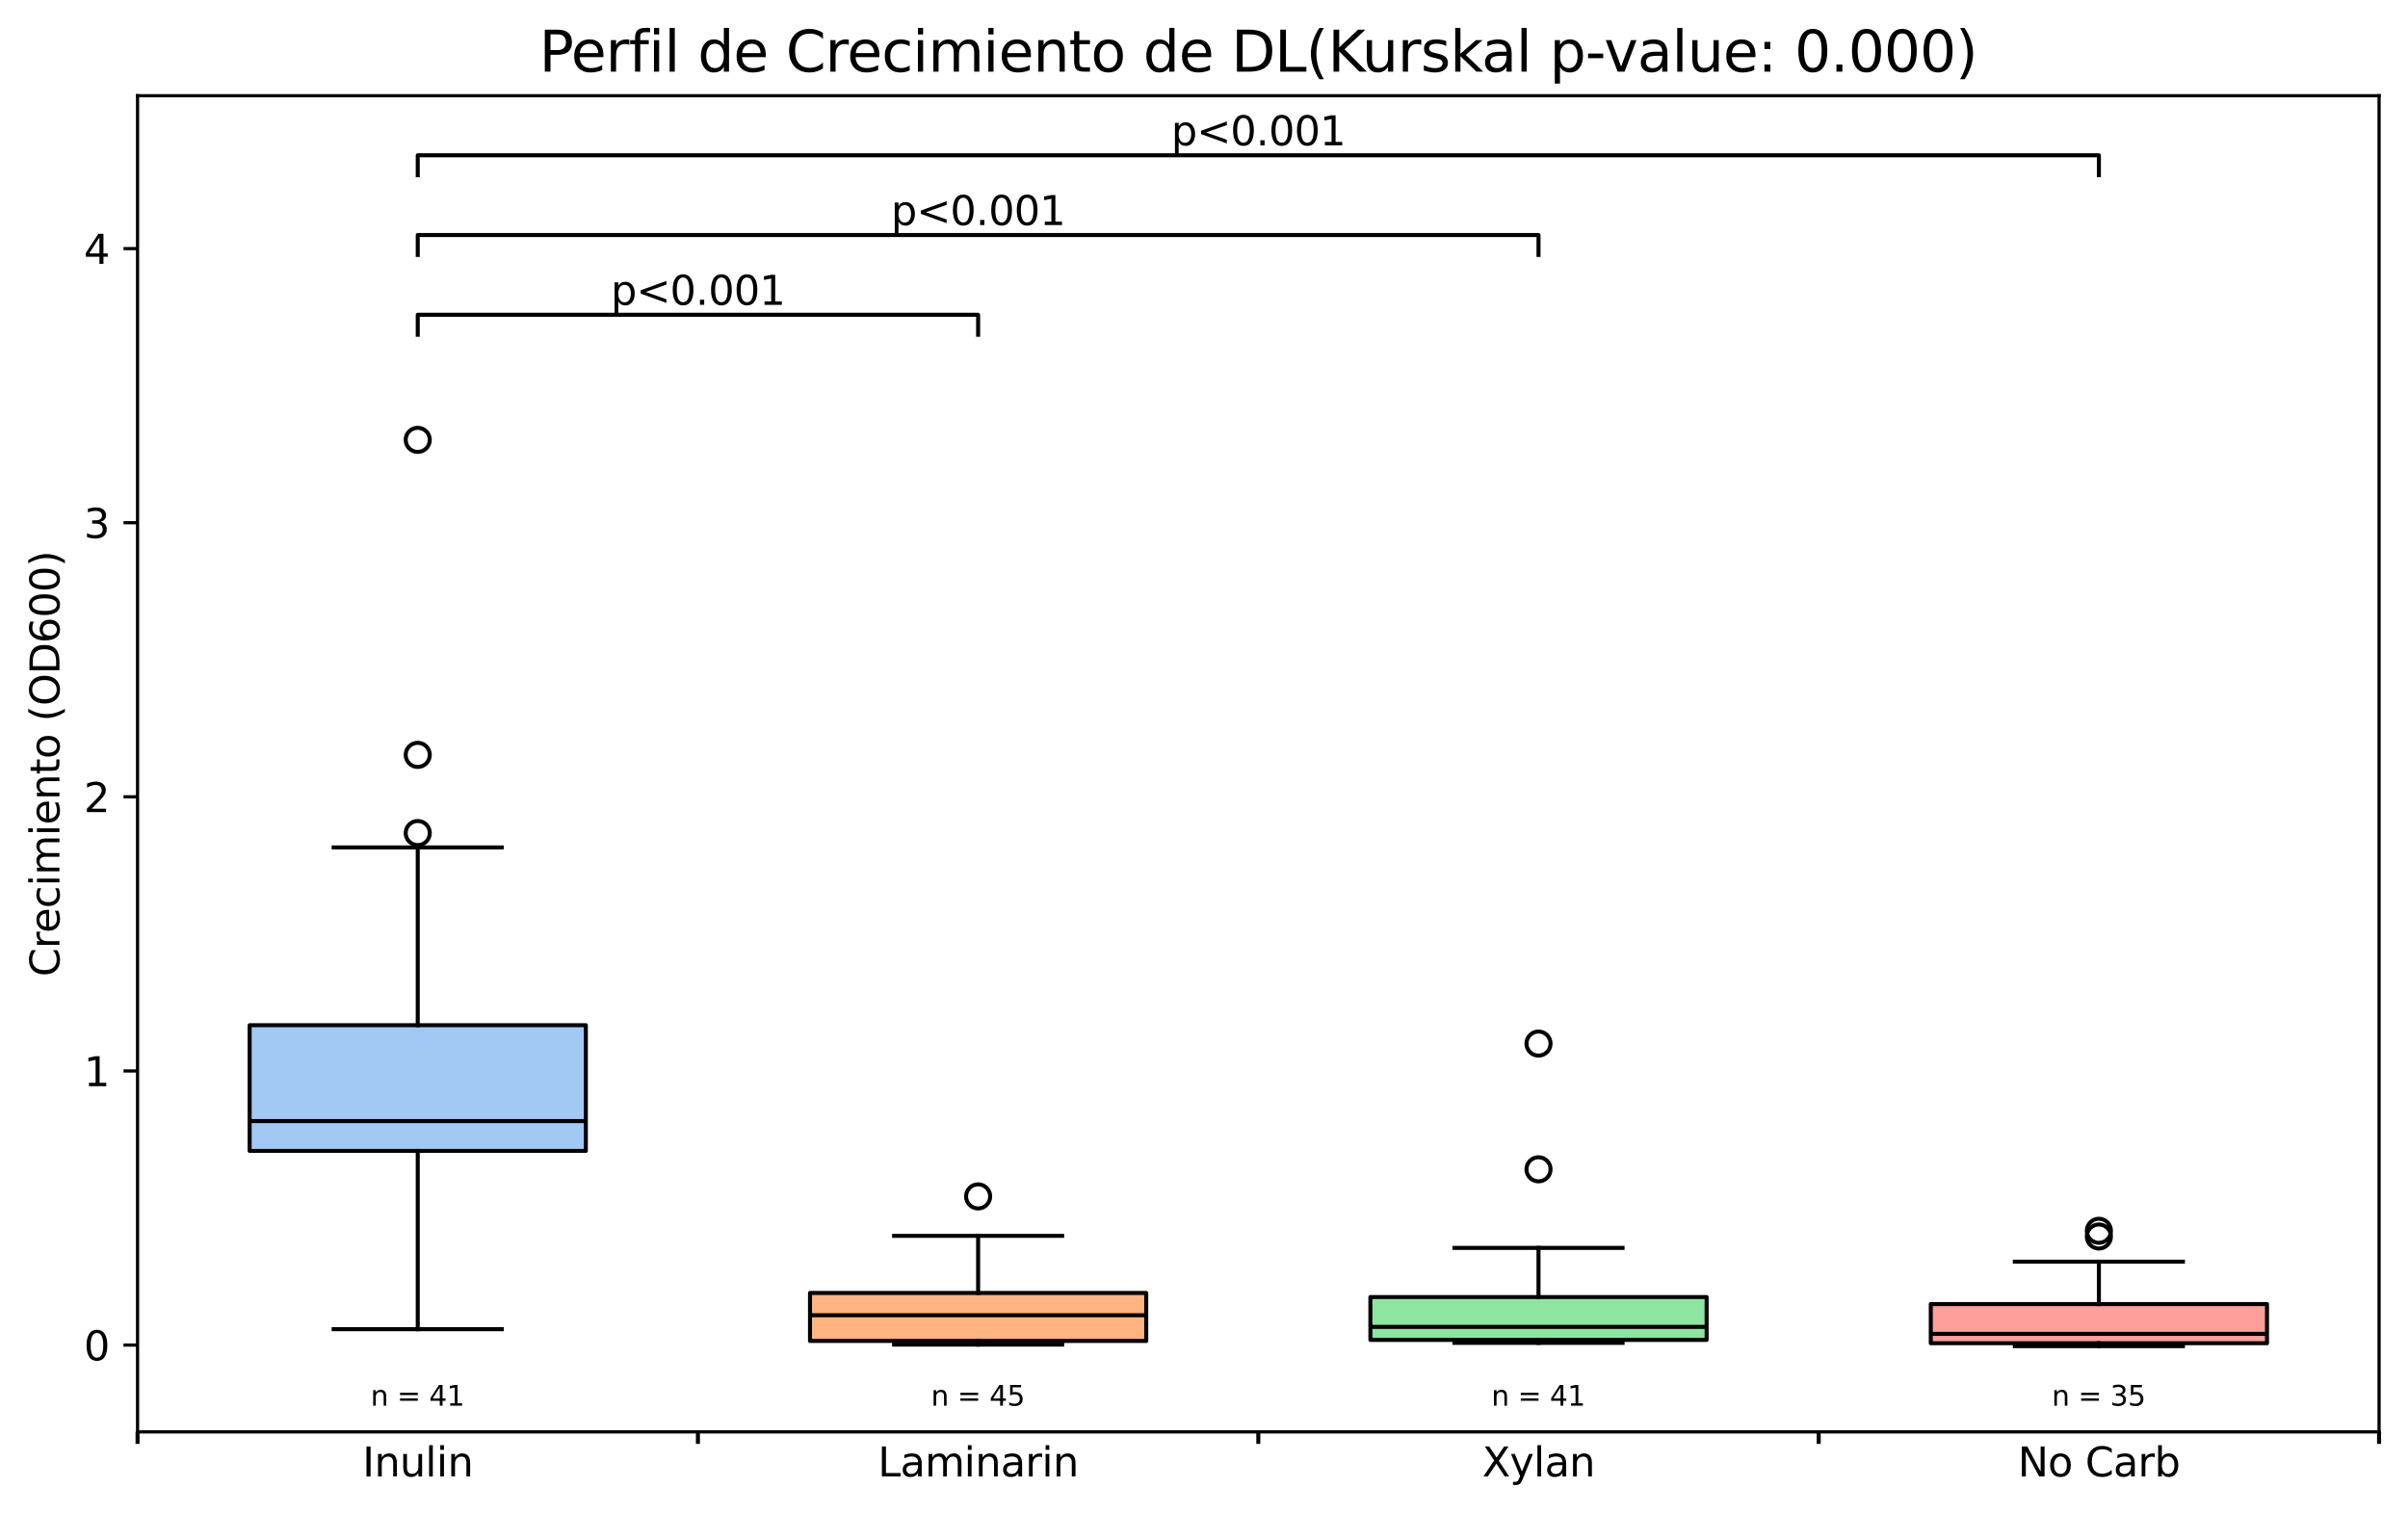 <?xml version="1.0" encoding="utf-8" standalone="no"?>
<!DOCTYPE svg PUBLIC "-//W3C//DTD SVG 1.1//EN"
  "http://www.w3.org/Graphics/SVG/1.1/DTD/svg11.dtd">
<svg xmlns:xlink="http://www.w3.org/1999/xlink" width="599.441pt" height="376.856pt" viewBox="0 0 599.441 376.856" xmlns="http://www.w3.org/2000/svg" version="1.1">
 <defs>
  <style type="text/css">*{stroke-linejoin: round; stroke-linecap: butt}</style>
 </defs>
 <g id="figure_1">
  <g id="patch_1">
   <path d="M 0 376.856 
L 599.441 376.856 
L 599.441 0 
L 0 0 
z
" style="fill: #ffffff"/>
  </g>
  <g id="axes_1">
   <g id="patch_2">
    <path d="M 34.241 356.478 
L 592.241 356.478 
L 592.241 23.838 
L 34.241 23.838 
z
" style="fill: #ffffff"/>
   </g>
   <g id="matplotlib.axis_1">
    <g id="xtick_1">
     <g id="line2d_1"/>
     <g id="text_1">
      <!-- Inulin -->
      <g transform="translate(90.231 367.576) scale(0.1 -0.1)">
       <defs>
        <path id="DejaVuSans-49" d="M 628 4666 
L 1259 4666 
L 1259 0 
L 628 0 
L 628 4666 
z
" transform="scale(0.016)"/>
        <path id="DejaVuSans-6e" d="M 3513 2113 
L 3513 0 
L 2938 0 
L 2938 2094 
Q 2938 2591 2744 2837 
Q 2550 3084 2163 3084 
Q 1697 3084 1428 2787 
Q 1159 2491 1159 1978 
L 1159 0 
L 581 0 
L 581 3500 
L 1159 3500 
L 1159 2956 
Q 1366 3272 1645 3428 
Q 1925 3584 2291 3584 
Q 2894 3584 3203 3211 
Q 3513 2838 3513 2113 
z
" transform="scale(0.016)"/>
        <path id="DejaVuSans-75" d="M 544 1381 
L 544 3500 
L 1119 3500 
L 1119 1403 
Q 1119 906 1312 657 
Q 1506 409 1894 409 
Q 2359 409 2629 706 
Q 2900 1003 2900 1516 
L 2900 3500 
L 3475 3500 
L 3475 0 
L 2900 0 
L 2900 538 
Q 2691 219 2414 64 
Q 2138 -91 1772 -91 
Q 1169 -91 856 284 
Q 544 659 544 1381 
z
M 1991 3584 
L 1991 3584 
z
" transform="scale(0.016)"/>
        <path id="DejaVuSans-6c" d="M 603 4863 
L 1178 4863 
L 1178 0 
L 603 0 
L 603 4863 
z
" transform="scale(0.016)"/>
        <path id="DejaVuSans-69" d="M 603 3500 
L 1178 3500 
L 1178 0 
L 603 0 
L 603 3500 
z
M 603 4863 
L 1178 4863 
L 1178 4134 
L 603 4134 
L 603 4863 
z
" transform="scale(0.016)"/>
       </defs>
       <use xlink:href="#DejaVuSans-49"/>
       <use xlink:href="#DejaVuSans-6e" transform="translate(29.492 0)"/>
       <use xlink:href="#DejaVuSans-75" transform="translate(92.871 0)"/>
       <use xlink:href="#DejaVuSans-6c" transform="translate(156.25 0)"/>
       <use xlink:href="#DejaVuSans-69" transform="translate(184.033 0)"/>
       <use xlink:href="#DejaVuSans-6e" transform="translate(211.816 0)"/>
      </g>
     </g>
    </g>
    <g id="xtick_2">
     <g id="line2d_2"/>
     <g id="text_2">
      <!-- Laminarin -->
      <g transform="translate(218.535 367.576) scale(0.1 -0.1)">
       <defs>
        <path id="DejaVuSans-4c" d="M 628 4666 
L 1259 4666 
L 1259 531 
L 3531 531 
L 3531 0 
L 628 0 
L 628 4666 
z
" transform="scale(0.016)"/>
        <path id="DejaVuSans-61" d="M 2194 1759 
Q 1497 1759 1228 1600 
Q 959 1441 959 1056 
Q 959 750 1161 570 
Q 1363 391 1709 391 
Q 2188 391 2477 730 
Q 2766 1069 2766 1631 
L 2766 1759 
L 2194 1759 
z
M 3341 1997 
L 3341 0 
L 2766 0 
L 2766 531 
Q 2569 213 2275 61 
Q 1981 -91 1556 -91 
Q 1019 -91 701 211 
Q 384 513 384 1019 
Q 384 1609 779 1909 
Q 1175 2209 1959 2209 
L 2766 2209 
L 2766 2266 
Q 2766 2663 2505 2880 
Q 2244 3097 1772 3097 
Q 1472 3097 1187 3025 
Q 903 2953 641 2809 
L 641 3341 
Q 956 3463 1253 3523 
Q 1550 3584 1831 3584 
Q 2591 3584 2966 3190 
Q 3341 2797 3341 1997 
z
" transform="scale(0.016)"/>
        <path id="DejaVuSans-6d" d="M 3328 2828 
Q 3544 3216 3844 3400 
Q 4144 3584 4550 3584 
Q 5097 3584 5394 3201 
Q 5691 2819 5691 2113 
L 5691 0 
L 5113 0 
L 5113 2094 
Q 5113 2597 4934 2840 
Q 4756 3084 4391 3084 
Q 3944 3084 3684 2787 
Q 3425 2491 3425 1978 
L 3425 0 
L 2847 0 
L 2847 2094 
Q 2847 2600 2669 2842 
Q 2491 3084 2119 3084 
Q 1678 3084 1418 2786 
Q 1159 2488 1159 1978 
L 1159 0 
L 581 0 
L 581 3500 
L 1159 3500 
L 1159 2956 
Q 1356 3278 1631 3431 
Q 1906 3584 2284 3584 
Q 2666 3584 2933 3390 
Q 3200 3197 3328 2828 
z
" transform="scale(0.016)"/>
        <path id="DejaVuSans-72" d="M 2631 2963 
Q 2534 3019 2420 3045 
Q 2306 3072 2169 3072 
Q 1681 3072 1420 2755 
Q 1159 2438 1159 1844 
L 1159 0 
L 581 0 
L 581 3500 
L 1159 3500 
L 1159 2956 
Q 1341 3275 1631 3429 
Q 1922 3584 2338 3584 
Q 2397 3584 2469 3576 
Q 2541 3569 2628 3553 
L 2631 2963 
z
" transform="scale(0.016)"/>
       </defs>
       <use xlink:href="#DejaVuSans-4c"/>
       <use xlink:href="#DejaVuSans-61" transform="translate(55.713 0)"/>
       <use xlink:href="#DejaVuSans-6d" transform="translate(116.992 0)"/>
       <use xlink:href="#DejaVuSans-69" transform="translate(214.404 0)"/>
       <use xlink:href="#DejaVuSans-6e" transform="translate(242.188 0)"/>
       <use xlink:href="#DejaVuSans-61" transform="translate(305.566 0)"/>
       <use xlink:href="#DejaVuSans-72" transform="translate(366.846 0)"/>
       <use xlink:href="#DejaVuSans-69" transform="translate(407.959 0)"/>
       <use xlink:href="#DejaVuSans-6e" transform="translate(435.742 0)"/>
      </g>
     </g>
    </g>
    <g id="xtick_3">
     <g id="line2d_3"/>
     <g id="text_3">
      <!-- Xylan -->
      <g transform="translate(368.984 367.576) scale(0.1 -0.1)">
       <defs>
        <path id="DejaVuSans-58" d="M 403 4666 
L 1081 4666 
L 2241 2931 
L 3406 4666 
L 4084 4666 
L 2584 2425 
L 4184 0 
L 3506 0 
L 2194 1984 
L 872 0 
L 191 0 
L 1856 2491 
L 403 4666 
z
" transform="scale(0.016)"/>
        <path id="DejaVuSans-79" d="M 2059 -325 
Q 1816 -950 1584 -1140 
Q 1353 -1331 966 -1331 
L 506 -1331 
L 506 -850 
L 844 -850 
Q 1081 -850 1212 -737 
Q 1344 -625 1503 -206 
L 1606 56 
L 191 3500 
L 800 3500 
L 1894 763 
L 2988 3500 
L 3597 3500 
L 2059 -325 
z
" transform="scale(0.016)"/>
       </defs>
       <use xlink:href="#DejaVuSans-58"/>
       <use xlink:href="#DejaVuSans-79" transform="translate(68.506 0)"/>
       <use xlink:href="#DejaVuSans-6c" transform="translate(127.686 0)"/>
       <use xlink:href="#DejaVuSans-61" transform="translate(155.469 0)"/>
       <use xlink:href="#DejaVuSans-6e" transform="translate(216.748 0)"/>
      </g>
     </g>
    </g>
    <g id="xtick_4">
     <g id="line2d_4"/>
     <g id="text_4">
      <!-- No Carb -->
      <g transform="translate(502.316 367.576) scale(0.1 -0.1)">
       <defs>
        <path id="DejaVuSans-4e" d="M 628 4666 
L 1478 4666 
L 3547 763 
L 3547 4666 
L 4159 4666 
L 4159 0 
L 3309 0 
L 1241 3903 
L 1241 0 
L 628 0 
L 628 4666 
z
" transform="scale(0.016)"/>
        <path id="DejaVuSans-6f" d="M 1959 3097 
Q 1497 3097 1228 2736 
Q 959 2375 959 1747 
Q 959 1119 1226 758 
Q 1494 397 1959 397 
Q 2419 397 2687 759 
Q 2956 1122 2956 1747 
Q 2956 2369 2687 2733 
Q 2419 3097 1959 3097 
z
M 1959 3584 
Q 2709 3584 3137 3096 
Q 3566 2609 3566 1747 
Q 3566 888 3137 398 
Q 2709 -91 1959 -91 
Q 1206 -91 779 398 
Q 353 888 353 1747 
Q 353 2609 779 3096 
Q 1206 3584 1959 3584 
z
" transform="scale(0.016)"/>
        <path id="DejaVuSans-20" transform="scale(0.016)"/>
        <path id="DejaVuSans-43" d="M 4122 4306 
L 4122 3641 
Q 3803 3938 3442 4084 
Q 3081 4231 2675 4231 
Q 1875 4231 1450 3742 
Q 1025 3253 1025 2328 
Q 1025 1406 1450 917 
Q 1875 428 2675 428 
Q 3081 428 3442 575 
Q 3803 722 4122 1019 
L 4122 359 
Q 3791 134 3420 21 
Q 3050 -91 2638 -91 
Q 1578 -91 968 557 
Q 359 1206 359 2328 
Q 359 3453 968 4101 
Q 1578 4750 2638 4750 
Q 3056 4750 3426 4639 
Q 3797 4528 4122 4306 
z
" transform="scale(0.016)"/>
        <path id="DejaVuSans-62" d="M 3116 1747 
Q 3116 2381 2855 2742 
Q 2594 3103 2138 3103 
Q 1681 3103 1420 2742 
Q 1159 2381 1159 1747 
Q 1159 1113 1420 752 
Q 1681 391 2138 391 
Q 2594 391 2855 752 
Q 3116 1113 3116 1747 
z
M 1159 2969 
Q 1341 3281 1617 3432 
Q 1894 3584 2278 3584 
Q 2916 3584 3314 3078 
Q 3713 2572 3713 1747 
Q 3713 922 3314 415 
Q 2916 -91 2278 -91 
Q 1894 -91 1617 61 
Q 1341 213 1159 525 
L 1159 0 
L 581 0 
L 581 4863 
L 1159 4863 
L 1159 2969 
z
" transform="scale(0.016)"/>
       </defs>
       <use xlink:href="#DejaVuSans-4e"/>
       <use xlink:href="#DejaVuSans-6f" transform="translate(74.805 0)"/>
       <use xlink:href="#DejaVuSans-20" transform="translate(135.986 0)"/>
       <use xlink:href="#DejaVuSans-43" transform="translate(167.773 0)"/>
       <use xlink:href="#DejaVuSans-61" transform="translate(237.598 0)"/>
       <use xlink:href="#DejaVuSans-72" transform="translate(298.877 0)"/>
       <use xlink:href="#DejaVuSans-62" transform="translate(339.99 0)"/>
      </g>
     </g>
    </g>
    <g id="xtick_5">
     <g id="line2d_5">
      <defs>
       <path id="m1c78beb618" d="M 0 0 
L 0 3 
" style="stroke: #000000"/>
      </defs>
      <g>
       <use xlink:href="#m1c78beb618" x="34.241" y="356.478" style="stroke: #000000"/>
      </g>
     </g>
    </g>
    <g id="xtick_6">
     <g id="line2d_6">
      <g>
       <use xlink:href="#m1c78beb618" x="173.741" y="356.478" style="stroke: #000000"/>
      </g>
     </g>
    </g>
    <g id="xtick_7">
     <g id="line2d_7">
      <g>
       <use xlink:href="#m1c78beb618" x="313.241" y="356.478" style="stroke: #000000"/>
      </g>
     </g>
    </g>
    <g id="xtick_8">
     <g id="line2d_8">
      <g>
       <use xlink:href="#m1c78beb618" x="452.741" y="356.478" style="stroke: #000000"/>
      </g>
     </g>
    </g>
    <g id="xtick_9">
     <g id="line2d_9">
      <g>
       <use xlink:href="#m1c78beb618" x="592.241" y="356.478" style="stroke: #000000"/>
      </g>
     </g>
    </g>
   </g>
   <g id="matplotlib.axis_2">
    <g id="ytick_1">
     <g id="line2d_10">
      <defs>
       <path id="m67ec227c82" d="M 0 0 
L -3.5 0 
" style="stroke: #000000; stroke-width: 0.8"/>
      </defs>
      <g>
       <use xlink:href="#m67ec227c82" x="34.241" y="334.871" style="stroke: #000000; stroke-width: 0.8"/>
      </g>
     </g>
     <g id="text_5">
      <!-- 0 -->
      <g transform="translate(20.878 338.67) scale(0.1 -0.1)">
       <defs>
        <path id="DejaVuSans-30" d="M 2034 4250 
Q 1547 4250 1301 3770 
Q 1056 3291 1056 2328 
Q 1056 1369 1301 889 
Q 1547 409 2034 409 
Q 2525 409 2770 889 
Q 3016 1369 3016 2328 
Q 3016 3291 2770 3770 
Q 2525 4250 2034 4250 
z
M 2034 4750 
Q 2819 4750 3233 4129 
Q 3647 3509 3647 2328 
Q 3647 1150 3233 529 
Q 2819 -91 2034 -91 
Q 1250 -91 836 529 
Q 422 1150 422 2328 
Q 422 3509 836 4129 
Q 1250 4750 2034 4750 
z
" transform="scale(0.016)"/>
       </defs>
       <use xlink:href="#DejaVuSans-30"/>
      </g>
     </g>
    </g>
    <g id="ytick_2">
     <g id="line2d_11">
      <g>
       <use xlink:href="#m67ec227c82" x="34.241" y="266.625" style="stroke: #000000; stroke-width: 0.8"/>
      </g>
     </g>
     <g id="text_6">
      <!-- 1 -->
      <g transform="translate(20.878 270.425) scale(0.1 -0.1)">
       <defs>
        <path id="DejaVuSans-31" d="M 794 531 
L 1825 531 
L 1825 4091 
L 703 3866 
L 703 4441 
L 1819 4666 
L 2450 4666 
L 2450 531 
L 3481 531 
L 3481 0 
L 794 0 
L 794 531 
z
" transform="scale(0.016)"/>
       </defs>
       <use xlink:href="#DejaVuSans-31"/>
      </g>
     </g>
    </g>
    <g id="ytick_3">
     <g id="line2d_12">
      <g>
       <use xlink:href="#m67ec227c82" x="34.241" y="198.38" style="stroke: #000000; stroke-width: 0.8"/>
      </g>
     </g>
     <g id="text_7">
      <!-- 2 -->
      <g transform="translate(20.878 202.18) scale(0.1 -0.1)">
       <defs>
        <path id="DejaVuSans-32" d="M 1228 531 
L 3431 531 
L 3431 0 
L 469 0 
L 469 531 
Q 828 903 1448 1529 
Q 2069 2156 2228 2338 
Q 2531 2678 2651 2914 
Q 2772 3150 2772 3378 
Q 2772 3750 2511 3984 
Q 2250 4219 1831 4219 
Q 1534 4219 1204 4116 
Q 875 4013 500 3803 
L 500 4441 
Q 881 4594 1212 4672 
Q 1544 4750 1819 4750 
Q 2544 4750 2975 4387 
Q 3406 4025 3406 3419 
Q 3406 3131 3298 2873 
Q 3191 2616 2906 2266 
Q 2828 2175 2409 1742 
Q 1991 1309 1228 531 
z
" transform="scale(0.016)"/>
       </defs>
       <use xlink:href="#DejaVuSans-32"/>
      </g>
     </g>
    </g>
    <g id="ytick_4">
     <g id="line2d_13">
      <g>
       <use xlink:href="#m67ec227c82" x="34.241" y="130.135" style="stroke: #000000; stroke-width: 0.8"/>
      </g>
     </g>
     <g id="text_8">
      <!-- 3 -->
      <g transform="translate(20.878 133.934) scale(0.1 -0.1)">
       <defs>
        <path id="DejaVuSans-33" d="M 2597 2516 
Q 3050 2419 3304 2112 
Q 3559 1806 3559 1356 
Q 3559 666 3084 287 
Q 2609 -91 1734 -91 
Q 1441 -91 1130 -33 
Q 819 25 488 141 
L 488 750 
Q 750 597 1062 519 
Q 1375 441 1716 441 
Q 2309 441 2620 675 
Q 2931 909 2931 1356 
Q 2931 1769 2642 2001 
Q 2353 2234 1838 2234 
L 1294 2234 
L 1294 2753 
L 1863 2753 
Q 2328 2753 2575 2939 
Q 2822 3125 2822 3475 
Q 2822 3834 2567 4026 
Q 2313 4219 1838 4219 
Q 1578 4219 1281 4162 
Q 984 4106 628 3988 
L 628 4550 
Q 988 4650 1302 4700 
Q 1616 4750 1894 4750 
Q 2613 4750 3031 4423 
Q 3450 4097 3450 3541 
Q 3450 3153 3228 2886 
Q 3006 2619 2597 2516 
z
" transform="scale(0.016)"/>
       </defs>
       <use xlink:href="#DejaVuSans-33"/>
      </g>
     </g>
    </g>
    <g id="ytick_5">
     <g id="line2d_14">
      <g>
       <use xlink:href="#m67ec227c82" x="34.241" y="61.89" style="stroke: #000000; stroke-width: 0.8"/>
      </g>
     </g>
     <g id="text_9">
      <!-- 4 -->
      <g transform="translate(20.878 65.689) scale(0.1 -0.1)">
       <defs>
        <path id="DejaVuSans-34" d="M 2419 4116 
L 825 1625 
L 2419 1625 
L 2419 4116 
z
M 2253 4666 
L 3047 4666 
L 3047 1625 
L 3713 1625 
L 3713 1100 
L 3047 1100 
L 3047 0 
L 2419 0 
L 2419 1100 
L 313 1100 
L 313 1709 
L 2253 4666 
z
" transform="scale(0.016)"/>
       </defs>
       <use xlink:href="#DejaVuSans-34"/>
      </g>
     </g>
    </g>
    <g id="text_10">
     <!-- Crecimiento (OD600) -->
     <g transform="translate(14.798 243.152) rotate(-90) scale(0.1 -0.1)">
      <defs>
       <path id="DejaVuSans-65" d="M 3597 1894 
L 3597 1613 
L 953 1613 
Q 991 1019 1311 708 
Q 1631 397 2203 397 
Q 2534 397 2845 478 
Q 3156 559 3463 722 
L 3463 178 
Q 3153 47 2828 -22 
Q 2503 -91 2169 -91 
Q 1331 -91 842 396 
Q 353 884 353 1716 
Q 353 2575 817 3079 
Q 1281 3584 2069 3584 
Q 2775 3584 3186 3129 
Q 3597 2675 3597 1894 
z
M 3022 2063 
Q 3016 2534 2758 2815 
Q 2500 3097 2075 3097 
Q 1594 3097 1305 2825 
Q 1016 2553 972 2059 
L 3022 2063 
z
" transform="scale(0.016)"/>
       <path id="DejaVuSans-63" d="M 3122 3366 
L 3122 2828 
Q 2878 2963 2633 3030 
Q 2388 3097 2138 3097 
Q 1578 3097 1268 2742 
Q 959 2388 959 1747 
Q 959 1106 1268 751 
Q 1578 397 2138 397 
Q 2388 397 2633 464 
Q 2878 531 3122 666 
L 3122 134 
Q 2881 22 2623 -34 
Q 2366 -91 2075 -91 
Q 1284 -91 818 406 
Q 353 903 353 1747 
Q 353 2603 823 3093 
Q 1294 3584 2113 3584 
Q 2378 3584 2631 3529 
Q 2884 3475 3122 3366 
z
" transform="scale(0.016)"/>
       <path id="DejaVuSans-74" d="M 1172 4494 
L 1172 3500 
L 2356 3500 
L 2356 3053 
L 1172 3053 
L 1172 1153 
Q 1172 725 1289 603 
Q 1406 481 1766 481 
L 2356 481 
L 2356 0 
L 1766 0 
Q 1100 0 847 248 
Q 594 497 594 1153 
L 594 3053 
L 172 3053 
L 172 3500 
L 594 3500 
L 594 4494 
L 1172 4494 
z
" transform="scale(0.016)"/>
       <path id="DejaVuSans-28" d="M 1984 4856 
Q 1566 4138 1362 3434 
Q 1159 2731 1159 2009 
Q 1159 1288 1364 580 
Q 1569 -128 1984 -844 
L 1484 -844 
Q 1016 -109 783 600 
Q 550 1309 550 2009 
Q 550 2706 781 3412 
Q 1013 4119 1484 4856 
L 1984 4856 
z
" transform="scale(0.016)"/>
       <path id="DejaVuSans-4f" d="M 2522 4238 
Q 1834 4238 1429 3725 
Q 1025 3213 1025 2328 
Q 1025 1447 1429 934 
Q 1834 422 2522 422 
Q 3209 422 3611 934 
Q 4013 1447 4013 2328 
Q 4013 3213 3611 3725 
Q 3209 4238 2522 4238 
z
M 2522 4750 
Q 3503 4750 4090 4092 
Q 4678 3434 4678 2328 
Q 4678 1225 4090 567 
Q 3503 -91 2522 -91 
Q 1538 -91 948 565 
Q 359 1222 359 2328 
Q 359 3434 948 4092 
Q 1538 4750 2522 4750 
z
" transform="scale(0.016)"/>
       <path id="DejaVuSans-44" d="M 1259 4147 
L 1259 519 
L 2022 519 
Q 2988 519 3436 956 
Q 3884 1394 3884 2338 
Q 3884 3275 3436 3711 
Q 2988 4147 2022 4147 
L 1259 4147 
z
M 628 4666 
L 1925 4666 
Q 3281 4666 3915 4102 
Q 4550 3538 4550 2338 
Q 4550 1131 3912 565 
Q 3275 0 1925 0 
L 628 0 
L 628 4666 
z
" transform="scale(0.016)"/>
       <path id="DejaVuSans-36" d="M 2113 2584 
Q 1688 2584 1439 2293 
Q 1191 2003 1191 1497 
Q 1191 994 1439 701 
Q 1688 409 2113 409 
Q 2538 409 2786 701 
Q 3034 994 3034 1497 
Q 3034 2003 2786 2293 
Q 2538 2584 2113 2584 
z
M 3366 4563 
L 3366 3988 
Q 3128 4100 2886 4159 
Q 2644 4219 2406 4219 
Q 1781 4219 1451 3797 
Q 1122 3375 1075 2522 
Q 1259 2794 1537 2939 
Q 1816 3084 2150 3084 
Q 2853 3084 3261 2657 
Q 3669 2231 3669 1497 
Q 3669 778 3244 343 
Q 2819 -91 2113 -91 
Q 1303 -91 875 529 
Q 447 1150 447 2328 
Q 447 3434 972 4092 
Q 1497 4750 2381 4750 
Q 2619 4750 2861 4703 
Q 3103 4656 3366 4563 
z
" transform="scale(0.016)"/>
       <path id="DejaVuSans-29" d="M 513 4856 
L 1013 4856 
Q 1481 4119 1714 3412 
Q 1947 2706 1947 2009 
Q 1947 1309 1714 600 
Q 1481 -109 1013 -844 
L 513 -844 
Q 928 -128 1133 580 
Q 1338 1288 1338 2009 
Q 1338 2731 1133 3434 
Q 928 4138 513 4856 
z
" transform="scale(0.016)"/>
      </defs>
      <use xlink:href="#DejaVuSans-43"/>
      <use xlink:href="#DejaVuSans-72" transform="translate(69.824 0)"/>
      <use xlink:href="#DejaVuSans-65" transform="translate(108.688 0)"/>
      <use xlink:href="#DejaVuSans-63" transform="translate(170.211 0)"/>
      <use xlink:href="#DejaVuSans-69" transform="translate(225.191 0)"/>
      <use xlink:href="#DejaVuSans-6d" transform="translate(252.975 0)"/>
      <use xlink:href="#DejaVuSans-69" transform="translate(350.387 0)"/>
      <use xlink:href="#DejaVuSans-65" transform="translate(378.17 0)"/>
      <use xlink:href="#DejaVuSans-6e" transform="translate(439.693 0)"/>
      <use xlink:href="#DejaVuSans-74" transform="translate(503.072 0)"/>
      <use xlink:href="#DejaVuSans-6f" transform="translate(542.281 0)"/>
      <use xlink:href="#DejaVuSans-20" transform="translate(603.463 0)"/>
      <use xlink:href="#DejaVuSans-28" transform="translate(635.25 0)"/>
      <use xlink:href="#DejaVuSans-4f" transform="translate(674.264 0)"/>
      <use xlink:href="#DejaVuSans-44" transform="translate(752.975 0)"/>
      <use xlink:href="#DejaVuSans-36" transform="translate(829.977 0)"/>
      <use xlink:href="#DejaVuSans-30" transform="translate(893.6 0)"/>
      <use xlink:href="#DejaVuSans-30" transform="translate(957.223 0)"/>
      <use xlink:href="#DejaVuSans-29" transform="translate(1020.846 0)"/>
     </g>
    </g>
   </g>
   <g id="patch_3">
    <path d="M 62.141 286.53 
L 145.841 286.53 
L 145.841 255.232 
L 62.141 255.232 
L 62.141 286.53 
z
" clip-path="url(#p089a539a20)" style="fill: #a1c9f4; stroke: #000000; stroke-linejoin: miter"/>
   </g>
   <g id="line2d_15">
    <path d="M 103.991 286.53 
L 103.991 330.919 
" clip-path="url(#p089a539a20)" style="fill: none; stroke: #000000; stroke-linecap: square"/>
   </g>
   <g id="line2d_16">
    <path d="M 103.991 255.232 
L 103.991 210.984 
" clip-path="url(#p089a539a20)" style="fill: none; stroke: #000000; stroke-linecap: square"/>
   </g>
   <g id="line2d_17">
    <path d="M 83.066 330.919 
L 124.916 330.919 
" clip-path="url(#p089a539a20)" style="fill: none; stroke: #000000; stroke-linecap: square"/>
   </g>
   <g id="line2d_18">
    <path d="M 83.066 210.984 
L 124.916 210.984 
" clip-path="url(#p089a539a20)" style="fill: none; stroke: #000000; stroke-linecap: square"/>
   </g>
   <g id="line2d_19">
    <defs>
     <path id="m39e6e7210b" d="M 0 3 
C 0.796 3 1.559 2.684 2.121 2.121 
C 2.684 1.559 3 0.796 3 0 
C 3 -0.796 2.684 -1.559 2.121 -2.121 
C 1.559 -2.684 0.796 -3 0 -3 
C -0.796 -3 -1.559 -2.684 -2.121 -2.121 
C -2.684 -1.559 -3 -0.796 -3 0 
C -3 0.796 -2.684 1.559 -2.121 2.121 
C -1.559 2.684 -0.796 3 0 3 
z
" style="stroke: #000000"/>
    </defs>
    <g clip-path="url(#p089a539a20)">
     <use xlink:href="#m39e6e7210b" x="103.991" y="207.398" style="fill-opacity: 0; stroke: #000000"/>
     <use xlink:href="#m39e6e7210b" x="103.991" y="187.936" style="fill-opacity: 0; stroke: #000000"/>
     <use xlink:href="#m39e6e7210b" x="103.991" y="109.507" style="fill-opacity: 0; stroke: #000000"/>
    </g>
   </g>
   <g id="patch_4">
    <path d="M 201.641 333.843 
L 285.341 333.843 
L 285.341 321.897 
L 201.641 321.897 
L 201.641 333.843 
z
" clip-path="url(#p089a539a20)" style="fill: #ffb482; stroke: #000000; stroke-linejoin: miter"/>
   </g>
   <g id="line2d_20">
    <path d="M 243.491 333.843 
L 243.491 334.759 
" clip-path="url(#p089a539a20)" style="fill: none; stroke: #000000; stroke-linecap: square"/>
   </g>
   <g id="line2d_21">
    <path d="M 243.491 321.897 
L 243.491 307.682 
" clip-path="url(#p089a539a20)" style="fill: none; stroke: #000000; stroke-linecap: square"/>
   </g>
   <g id="line2d_22">
    <path d="M 222.566 334.759 
L 264.416 334.759 
" clip-path="url(#p089a539a20)" style="fill: none; stroke: #000000; stroke-linecap: square"/>
   </g>
   <g id="line2d_23">
    <path d="M 222.566 307.682 
L 264.416 307.682 
" clip-path="url(#p089a539a20)" style="fill: none; stroke: #000000; stroke-linecap: square"/>
   </g>
   <g id="line2d_24">
    <g clip-path="url(#p089a539a20)">
     <use xlink:href="#m39e6e7210b" x="243.491" y="297.858" style="fill-opacity: 0; stroke: #000000"/>
    </g>
   </g>
   <g id="patch_5">
    <path d="M 341.141 333.587 
L 424.841 333.587 
L 424.841 322.913 
L 341.141 322.913 
L 341.141 333.587 
z
" clip-path="url(#p089a539a20)" style="fill: #8de5a1; stroke: #000000; stroke-linejoin: miter"/>
   </g>
   <g id="line2d_25">
    <path d="M 382.991 333.587 
L 382.991 334.323 
" clip-path="url(#p089a539a20)" style="fill: none; stroke: #000000; stroke-linecap: square"/>
   </g>
   <g id="line2d_26">
    <path d="M 382.991 322.913 
L 382.991 310.674 
" clip-path="url(#p089a539a20)" style="fill: none; stroke: #000000; stroke-linecap: square"/>
   </g>
   <g id="line2d_27">
    <path d="M 362.066 334.323 
L 403.916 334.323 
" clip-path="url(#p089a539a20)" style="fill: none; stroke: #000000; stroke-linecap: square"/>
   </g>
   <g id="line2d_28">
    <path d="M 362.066 310.674 
L 403.916 310.674 
" clip-path="url(#p089a539a20)" style="fill: none; stroke: #000000; stroke-linecap: square"/>
   </g>
   <g id="line2d_29">
    <g clip-path="url(#p089a539a20)">
     <use xlink:href="#m39e6e7210b" x="382.991" y="291.112" style="fill-opacity: 0; stroke: #000000"/>
     <use xlink:href="#m39e6e7210b" x="382.991" y="259.809" style="fill-opacity: 0; stroke: #000000"/>
    </g>
   </g>
   <g id="patch_6">
    <path d="M 480.641 334.409 
L 564.341 334.409 
L 564.341 324.665 
L 480.641 324.665 
L 480.641 334.409 
z
" clip-path="url(#p089a539a20)" style="fill: #ff9f9b; stroke: #000000; stroke-linejoin: miter"/>
   </g>
   <g id="line2d_30">
    <path d="M 522.491 334.409 
L 522.491 335.132 
" clip-path="url(#p089a539a20)" style="fill: none; stroke: #000000; stroke-linecap: square"/>
   </g>
   <g id="line2d_31">
    <path d="M 522.491 324.665 
L 522.491 314.104 
" clip-path="url(#p089a539a20)" style="fill: none; stroke: #000000; stroke-linecap: square"/>
   </g>
   <g id="line2d_32">
    <path d="M 501.566 335.132 
L 543.416 335.132 
" clip-path="url(#p089a539a20)" style="fill: none; stroke: #000000; stroke-linecap: square"/>
   </g>
   <g id="line2d_33">
    <path d="M 501.566 314.104 
L 543.416 314.104 
" clip-path="url(#p089a539a20)" style="fill: none; stroke: #000000; stroke-linecap: square"/>
   </g>
   <g id="line2d_34">
    <g clip-path="url(#p089a539a20)">
     <use xlink:href="#m39e6e7210b" x="522.491" y="307.843" style="fill-opacity: 0; stroke: #000000"/>
     <use xlink:href="#m39e6e7210b" x="522.491" y="306.421" style="fill-opacity: 0; stroke: #000000"/>
    </g>
   </g>
   <g id="line2d_35">
    <path d="M 103.991 43.625 
L 103.991 38.661 
L 522.491 38.661 
L 522.491 43.625 
" clip-path="url(#p089a539a20)" style="fill: none; stroke: #000000; stroke-linecap: square"/>
   </g>
   <g id="line2d_36">
    <path d="M 103.991 63.48 
L 103.991 58.516 
L 382.991 58.516 
L 382.991 63.48 
" clip-path="url(#p089a539a20)" style="fill: none; stroke: #000000; stroke-linecap: square"/>
   </g>
   <g id="line2d_37">
    <path d="M 103.991 83.335 
L 103.991 78.371 
L 243.491 78.371 
L 243.491 83.335 
" clip-path="url(#p089a539a20)" style="fill: none; stroke: #000000; stroke-linecap: square"/>
   </g>
   <g id="line2d_38">
    <path d="M 62.141 279.112 
L 145.841 279.112 
" clip-path="url(#p089a539a20)" style="fill: none; stroke: #000000"/>
   </g>
   <g id="line2d_39">
    <path d="M 201.641 327.444 
L 285.341 327.444 
" clip-path="url(#p089a539a20)" style="fill: none; stroke: #000000"/>
   </g>
   <g id="line2d_40">
    <path d="M 341.141 330.337 
L 424.841 330.337 
" clip-path="url(#p089a539a20)" style="fill: none; stroke: #000000"/>
   </g>
   <g id="line2d_41">
    <path d="M 480.641 332.085 
L 564.341 332.085 
" clip-path="url(#p089a539a20)" style="fill: none; stroke: #000000"/>
   </g>
   <g id="patch_7">
    <path d="M 34.241 356.478 
L 34.241 23.838 
" style="fill: none; stroke: #000000; stroke-width: 0.8; stroke-linejoin: miter; stroke-linecap: square"/>
   </g>
   <g id="patch_8">
    <path d="M 592.241 356.478 
L 592.241 23.838 
" style="fill: none; stroke: #000000; stroke-width: 0.8; stroke-linejoin: miter; stroke-linecap: square"/>
   </g>
   <g id="patch_9">
    <path d="M 34.241 356.478 
L 592.241 356.478 
" style="fill: none; stroke: #000000; stroke-width: 0.8; stroke-linejoin: miter; stroke-linecap: square"/>
   </g>
   <g id="patch_10">
    <path d="M 34.241 23.838 
L 592.241 23.838 
" style="fill: none; stroke: #000000; stroke-width: 0.8; stroke-linejoin: miter; stroke-linecap: square"/>
   </g>
   <g id="text_11">
    <!-- p&lt;0.001 -->
    <g transform="translate(291.562 36.179) scale(0.1 -0.1)">
     <defs>
      <path id="DejaVuSans-70" d="M 1159 525 
L 1159 -1331 
L 581 -1331 
L 581 3500 
L 1159 3500 
L 1159 2969 
Q 1341 3281 1617 3432 
Q 1894 3584 2278 3584 
Q 2916 3584 3314 3078 
Q 3713 2572 3713 1747 
Q 3713 922 3314 415 
Q 2916 -91 2278 -91 
Q 1894 -91 1617 61 
Q 1341 213 1159 525 
z
M 3116 1747 
Q 3116 2381 2855 2742 
Q 2594 3103 2138 3103 
Q 1681 3103 1420 2742 
Q 1159 2381 1159 1747 
Q 1159 1113 1420 752 
Q 1681 391 2138 391 
Q 2594 391 2855 752 
Q 3116 1113 3116 1747 
z
" transform="scale(0.016)"/>
      <path id="DejaVuSans-3c" d="M 4684 3150 
L 1459 2003 
L 4684 863 
L 4684 294 
L 678 1747 
L 678 2266 
L 4684 3719 
L 4684 3150 
z
" transform="scale(0.016)"/>
      <path id="DejaVuSans-2e" d="M 684 794 
L 1344 794 
L 1344 0 
L 684 0 
L 684 794 
z
" transform="scale(0.016)"/>
     </defs>
     <use xlink:href="#DejaVuSans-70"/>
     <use xlink:href="#DejaVuSans-3c" transform="translate(63.477 0)"/>
     <use xlink:href="#DejaVuSans-30" transform="translate(147.266 0)"/>
     <use xlink:href="#DejaVuSans-2e" transform="translate(210.889 0)"/>
     <use xlink:href="#DejaVuSans-30" transform="translate(242.676 0)"/>
     <use xlink:href="#DejaVuSans-30" transform="translate(306.299 0)"/>
     <use xlink:href="#DejaVuSans-31" transform="translate(369.922 0)"/>
    </g>
   </g>
   <g id="text_12">
    <!-- p&lt;0.001 -->
    <g transform="translate(221.812 56.034) scale(0.1 -0.1)">
     <use xlink:href="#DejaVuSans-70"/>
     <use xlink:href="#DejaVuSans-3c" transform="translate(63.477 0)"/>
     <use xlink:href="#DejaVuSans-30" transform="translate(147.266 0)"/>
     <use xlink:href="#DejaVuSans-2e" transform="translate(210.889 0)"/>
     <use xlink:href="#DejaVuSans-30" transform="translate(242.676 0)"/>
     <use xlink:href="#DejaVuSans-30" transform="translate(306.299 0)"/>
     <use xlink:href="#DejaVuSans-31" transform="translate(369.922 0)"/>
    </g>
   </g>
   <g id="text_13">
    <!-- p&lt;0.001 -->
    <g transform="translate(152.062 75.889) scale(0.1 -0.1)">
     <use xlink:href="#DejaVuSans-70"/>
     <use xlink:href="#DejaVuSans-3c" transform="translate(63.477 0)"/>
     <use xlink:href="#DejaVuSans-30" transform="translate(147.266 0)"/>
     <use xlink:href="#DejaVuSans-2e" transform="translate(210.889 0)"/>
     <use xlink:href="#DejaVuSans-30" transform="translate(242.676 0)"/>
     <use xlink:href="#DejaVuSans-30" transform="translate(306.299 0)"/>
     <use xlink:href="#DejaVuSans-31" transform="translate(369.922 0)"/>
    </g>
   </g>
   <g id="text_14">
    <!-- n = 41 -->
    <g transform="translate(92.263 349.955) scale(0.069 -0.069)">
     <defs>
      <path id="DejaVuSans-3d" d="M 678 2906 
L 4684 2906 
L 4684 2381 
L 678 2381 
L 678 2906 
z
M 678 1631 
L 4684 1631 
L 4684 1100 
L 678 1100 
L 678 1631 
z
" transform="scale(0.016)"/>
     </defs>
     <use xlink:href="#DejaVuSans-6e"/>
     <use xlink:href="#DejaVuSans-20" transform="translate(63.379 0)"/>
     <use xlink:href="#DejaVuSans-3d" transform="translate(95.166 0)"/>
     <use xlink:href="#DejaVuSans-20" transform="translate(178.955 0)"/>
     <use xlink:href="#DejaVuSans-34" transform="translate(210.742 0)"/>
     <use xlink:href="#DejaVuSans-31" transform="translate(274.365 0)"/>
    </g>
   </g>
   <g id="text_15">
    <!-- n = 45 -->
    <g transform="translate(231.763 349.955) scale(0.069 -0.069)">
     <defs>
      <path id="DejaVuSans-35" d="M 691 4666 
L 3169 4666 
L 3169 4134 
L 1269 4134 
L 1269 2991 
Q 1406 3038 1543 3061 
Q 1681 3084 1819 3084 
Q 2600 3084 3056 2656 
Q 3513 2228 3513 1497 
Q 3513 744 3044 326 
Q 2575 -91 1722 -91 
Q 1428 -91 1123 -41 
Q 819 9 494 109 
L 494 744 
Q 775 591 1075 516 
Q 1375 441 1709 441 
Q 2250 441 2565 725 
Q 2881 1009 2881 1497 
Q 2881 1984 2565 2268 
Q 2250 2553 1709 2553 
Q 1456 2553 1204 2497 
Q 953 2441 691 2322 
L 691 4666 
z
" transform="scale(0.016)"/>
     </defs>
     <use xlink:href="#DejaVuSans-6e"/>
     <use xlink:href="#DejaVuSans-20" transform="translate(63.379 0)"/>
     <use xlink:href="#DejaVuSans-3d" transform="translate(95.166 0)"/>
     <use xlink:href="#DejaVuSans-20" transform="translate(178.955 0)"/>
     <use xlink:href="#DejaVuSans-34" transform="translate(210.742 0)"/>
     <use xlink:href="#DejaVuSans-35" transform="translate(274.365 0)"/>
    </g>
   </g>
   <g id="text_16">
    <!-- n = 41 -->
    <g transform="translate(371.263 349.955) scale(0.069 -0.069)">
     <use xlink:href="#DejaVuSans-6e"/>
     <use xlink:href="#DejaVuSans-20" transform="translate(63.379 0)"/>
     <use xlink:href="#DejaVuSans-3d" transform="translate(95.166 0)"/>
     <use xlink:href="#DejaVuSans-20" transform="translate(178.955 0)"/>
     <use xlink:href="#DejaVuSans-34" transform="translate(210.742 0)"/>
     <use xlink:href="#DejaVuSans-31" transform="translate(274.365 0)"/>
    </g>
   </g>
   <g id="text_17">
    <!-- n = 35 -->
    <g transform="translate(510.763 349.955) scale(0.069 -0.069)">
     <use xlink:href="#DejaVuSans-6e"/>
     <use xlink:href="#DejaVuSans-20" transform="translate(63.379 0)"/>
     <use xlink:href="#DejaVuSans-3d" transform="translate(95.166 0)"/>
     <use xlink:href="#DejaVuSans-20" transform="translate(178.955 0)"/>
     <use xlink:href="#DejaVuSans-33" transform="translate(210.742 0)"/>
     <use xlink:href="#DejaVuSans-35" transform="translate(274.365 0)"/>
    </g>
   </g>
   <g id="text_18">
    <!-- Perfil de Crecimiento de DL(Kurskal p-value: 0.000) -->
    <g transform="translate(134.219 17.838) scale(0.14 -0.14)">
     <defs>
      <path id="DejaVuSans-50" d="M 1259 4147 
L 1259 2394 
L 2053 2394 
Q 2494 2394 2734 2622 
Q 2975 2850 2975 3272 
Q 2975 3691 2734 3919 
Q 2494 4147 2053 4147 
L 1259 4147 
z
M 628 4666 
L 2053 4666 
Q 2838 4666 3239 4311 
Q 3641 3956 3641 3272 
Q 3641 2581 3239 2228 
Q 2838 1875 2053 1875 
L 1259 1875 
L 1259 0 
L 628 0 
L 628 4666 
z
" transform="scale(0.016)"/>
      <path id="DejaVuSans-66" d="M 2375 4863 
L 2375 4384 
L 1825 4384 
Q 1516 4384 1395 4259 
Q 1275 4134 1275 3809 
L 1275 3500 
L 2222 3500 
L 2222 3053 
L 1275 3053 
L 1275 0 
L 697 0 
L 697 3053 
L 147 3053 
L 147 3500 
L 697 3500 
L 697 3744 
Q 697 4328 969 4595 
Q 1241 4863 1831 4863 
L 2375 4863 
z
" transform="scale(0.016)"/>
      <path id="DejaVuSans-64" d="M 2906 2969 
L 2906 4863 
L 3481 4863 
L 3481 0 
L 2906 0 
L 2906 525 
Q 2725 213 2448 61 
Q 2172 -91 1784 -91 
Q 1150 -91 751 415 
Q 353 922 353 1747 
Q 353 2572 751 3078 
Q 1150 3584 1784 3584 
Q 2172 3584 2448 3432 
Q 2725 3281 2906 2969 
z
M 947 1747 
Q 947 1113 1208 752 
Q 1469 391 1925 391 
Q 2381 391 2643 752 
Q 2906 1113 2906 1747 
Q 2906 2381 2643 2742 
Q 2381 3103 1925 3103 
Q 1469 3103 1208 2742 
Q 947 2381 947 1747 
z
" transform="scale(0.016)"/>
      <path id="DejaVuSans-4b" d="M 628 4666 
L 1259 4666 
L 1259 2694 
L 3353 4666 
L 4166 4666 
L 1850 2491 
L 4331 0 
L 3500 0 
L 1259 2247 
L 1259 0 
L 628 0 
L 628 4666 
z
" transform="scale(0.016)"/>
      <path id="DejaVuSans-73" d="M 2834 3397 
L 2834 2853 
Q 2591 2978 2328 3040 
Q 2066 3103 1784 3103 
Q 1356 3103 1142 2972 
Q 928 2841 928 2578 
Q 928 2378 1081 2264 
Q 1234 2150 1697 2047 
L 1894 2003 
Q 2506 1872 2764 1633 
Q 3022 1394 3022 966 
Q 3022 478 2636 193 
Q 2250 -91 1575 -91 
Q 1294 -91 989 -36 
Q 684 19 347 128 
L 347 722 
Q 666 556 975 473 
Q 1284 391 1588 391 
Q 1994 391 2212 530 
Q 2431 669 2431 922 
Q 2431 1156 2273 1281 
Q 2116 1406 1581 1522 
L 1381 1569 
Q 847 1681 609 1914 
Q 372 2147 372 2553 
Q 372 3047 722 3315 
Q 1072 3584 1716 3584 
Q 2034 3584 2315 3537 
Q 2597 3491 2834 3397 
z
" transform="scale(0.016)"/>
      <path id="DejaVuSans-6b" d="M 581 4863 
L 1159 4863 
L 1159 1991 
L 2875 3500 
L 3609 3500 
L 1753 1863 
L 3688 0 
L 2938 0 
L 1159 1709 
L 1159 0 
L 581 0 
L 581 4863 
z
" transform="scale(0.016)"/>
      <path id="DejaVuSans-2d" d="M 313 2009 
L 1997 2009 
L 1997 1497 
L 313 1497 
L 313 2009 
z
" transform="scale(0.016)"/>
      <path id="DejaVuSans-76" d="M 191 3500 
L 800 3500 
L 1894 563 
L 2988 3500 
L 3597 3500 
L 2284 0 
L 1503 0 
L 191 3500 
z
" transform="scale(0.016)"/>
      <path id="DejaVuSans-3a" d="M 750 794 
L 1409 794 
L 1409 0 
L 750 0 
L 750 794 
z
M 750 3309 
L 1409 3309 
L 1409 2516 
L 750 2516 
L 750 3309 
z
" transform="scale(0.016)"/>
     </defs>
     <use xlink:href="#DejaVuSans-50"/>
     <use xlink:href="#DejaVuSans-65" transform="translate(56.678 0)"/>
     <use xlink:href="#DejaVuSans-72" transform="translate(118.201 0)"/>
     <use xlink:href="#DejaVuSans-66" transform="translate(159.314 0)"/>
     <use xlink:href="#DejaVuSans-69" transform="translate(194.52 0)"/>
     <use xlink:href="#DejaVuSans-6c" transform="translate(222.303 0)"/>
     <use xlink:href="#DejaVuSans-20" transform="translate(250.086 0)"/>
     <use xlink:href="#DejaVuSans-64" transform="translate(281.873 0)"/>
     <use xlink:href="#DejaVuSans-65" transform="translate(345.35 0)"/>
     <use xlink:href="#DejaVuSans-20" transform="translate(406.873 0)"/>
     <use xlink:href="#DejaVuSans-43" transform="translate(438.66 0)"/>
     <use xlink:href="#DejaVuSans-72" transform="translate(508.484 0)"/>
     <use xlink:href="#DejaVuSans-65" transform="translate(547.348 0)"/>
     <use xlink:href="#DejaVuSans-63" transform="translate(608.871 0)"/>
     <use xlink:href="#DejaVuSans-69" transform="translate(663.852 0)"/>
     <use xlink:href="#DejaVuSans-6d" transform="translate(691.635 0)"/>
     <use xlink:href="#DejaVuSans-69" transform="translate(789.047 0)"/>
     <use xlink:href="#DejaVuSans-65" transform="translate(816.83 0)"/>
     <use xlink:href="#DejaVuSans-6e" transform="translate(878.354 0)"/>
     <use xlink:href="#DejaVuSans-74" transform="translate(941.732 0)"/>
     <use xlink:href="#DejaVuSans-6f" transform="translate(980.941 0)"/>
     <use xlink:href="#DejaVuSans-20" transform="translate(1042.123 0)"/>
     <use xlink:href="#DejaVuSans-64" transform="translate(1073.91 0)"/>
     <use xlink:href="#DejaVuSans-65" transform="translate(1137.387 0)"/>
     <use xlink:href="#DejaVuSans-20" transform="translate(1198.91 0)"/>
     <use xlink:href="#DejaVuSans-44" transform="translate(1230.697 0)"/>
     <use xlink:href="#DejaVuSans-4c" transform="translate(1307.699 0)"/>
     <use xlink:href="#DejaVuSans-28" transform="translate(1363.412 0)"/>
     <use xlink:href="#DejaVuSans-4b" transform="translate(1402.426 0)"/>
     <use xlink:href="#DejaVuSans-75" transform="translate(1463.002 0)"/>
     <use xlink:href="#DejaVuSans-72" transform="translate(1526.381 0)"/>
     <use xlink:href="#DejaVuSans-73" transform="translate(1567.494 0)"/>
     <use xlink:href="#DejaVuSans-6b" transform="translate(1619.594 0)"/>
     <use xlink:href="#DejaVuSans-61" transform="translate(1675.754 0)"/>
     <use xlink:href="#DejaVuSans-6c" transform="translate(1737.033 0)"/>
     <use xlink:href="#DejaVuSans-20" transform="translate(1764.816 0)"/>
     <use xlink:href="#DejaVuSans-70" transform="translate(1796.604 0)"/>
     <use xlink:href="#DejaVuSans-2d" transform="translate(1860.08 0)"/>
     <use xlink:href="#DejaVuSans-76" transform="translate(1893.539 0)"/>
     <use xlink:href="#DejaVuSans-61" transform="translate(1952.719 0)"/>
     <use xlink:href="#DejaVuSans-6c" transform="translate(2013.998 0)"/>
     <use xlink:href="#DejaVuSans-75" transform="translate(2041.781 0)"/>
     <use xlink:href="#DejaVuSans-65" transform="translate(2105.16 0)"/>
     <use xlink:href="#DejaVuSans-3a" transform="translate(2166.684 0)"/>
     <use xlink:href="#DejaVuSans-20" transform="translate(2200.375 0)"/>
     <use xlink:href="#DejaVuSans-30" transform="translate(2232.162 0)"/>
     <use xlink:href="#DejaVuSans-2e" transform="translate(2295.785 0)"/>
     <use xlink:href="#DejaVuSans-30" transform="translate(2327.572 0)"/>
     <use xlink:href="#DejaVuSans-30" transform="translate(2391.195 0)"/>
     <use xlink:href="#DejaVuSans-30" transform="translate(2454.818 0)"/>
     <use xlink:href="#DejaVuSans-29" transform="translate(2518.441 0)"/>
    </g>
   </g>
  </g>
 </g>
 <defs>
  <clipPath id="p089a539a20">
   <rect x="34.241" y="23.838" width="558" height="332.64"/>
  </clipPath>
 </defs>
</svg>
